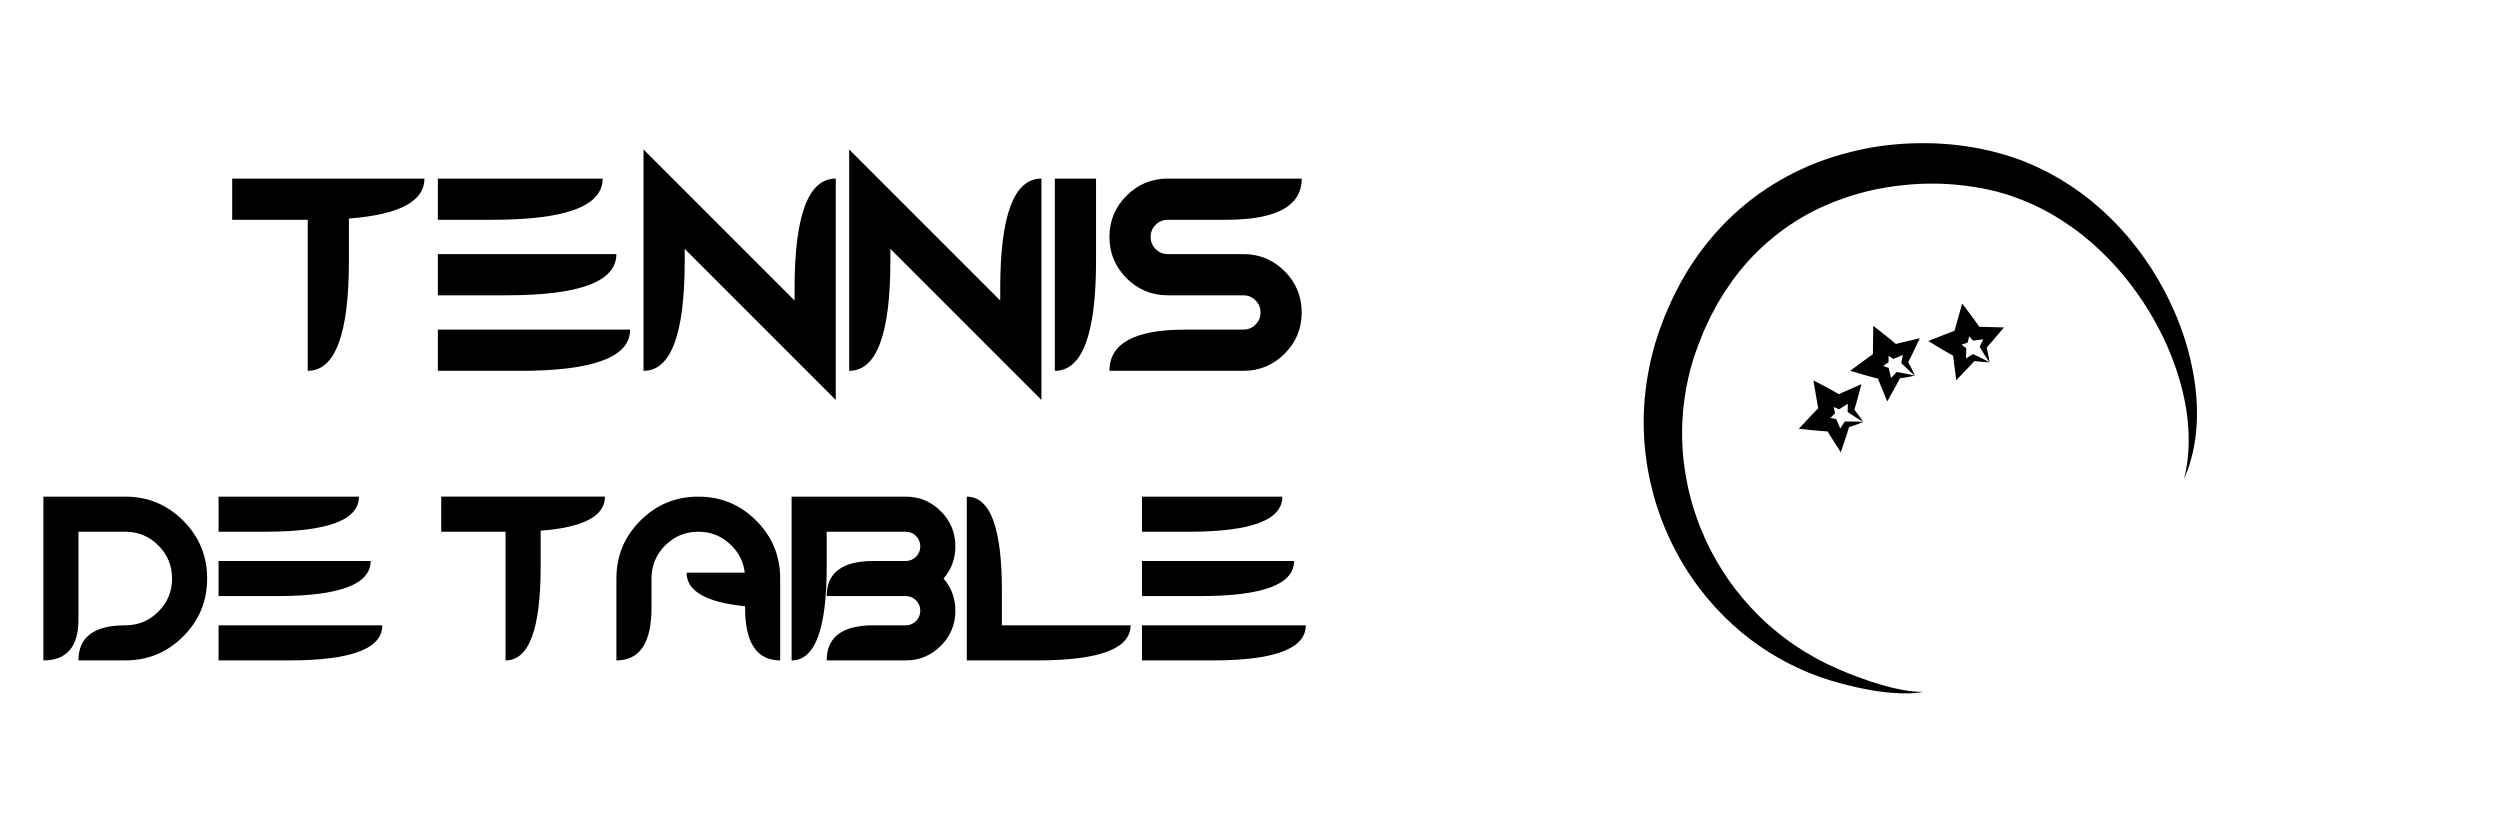 <?xml version="1.0" encoding="iso-8859-1"?>
<!-- Generator: Adobe Illustrator 19.1.0, SVG Export Plug-In . SVG Version: 6.00 Build 0)  -->
<svg version="1.1" id="Calque_2" xmlns="http://www.w3.org/2000/svg" xmlns:xlink="http://www.w3.org/1999/xlink" x="0px" y="0px"
	 viewBox="0 0 1200 400" style="enable-background:new 0 0 1200 400;" xml:space="preserve">
<g>
	<g>
		<g>
			<defs>
				<rect id="SVGID_1_" x="773.107" y="51.658" width="297.684" height="297.684"/>
			</defs>
			<clipPath id="SVGID_2_">
				<use xlink:href="#SVGID_1_"  style="overflow:visible;"/>
			</clipPath>
			<g style="clip-path:url(#SVGID_2_);">
				<defs>
					<rect id="SVGID_3_" x="773.107" y="51.658" width="297.684" height="297.684"/>
				</defs>
				<clipPath id="SVGID_4_">
					<use xlink:href="#SVGID_3_"  style="overflow:visible;"/>
				</clipPath>
				<path style="clip-path:url(#SVGID_4_);" d="M923.202,332.043c0,0-0.587,0.166-1.76,0.347c-1.171,0.177-2.929,0.397-5.232,0.432
					c-4.6,0.106-11.408-0.254-19.892-1.866c-4.237-0.804-8.91-1.847-13.912-3.266c-0.628-0.171-1.262-0.345-1.902-0.52
					c-0.651-0.202-1.31-0.407-1.974-0.614c-1.269-0.407-2.563-0.822-3.881-1.244c-1.316-0.42-2.708-1.006-4.1-1.519
					c-1.393-0.54-2.848-1.055-4.222-1.697c-11.216-4.809-23.365-11.965-34.649-22.284c-5.658-5.126-11.069-11.03-16.08-17.622
					c-5.008-6.597-9.506-13.954-13.381-21.911c-7.704-15.917-12.639-34.453-13.195-53.994c-0.299-9.76,0.572-19.737,2.559-29.623
					c0.254-1.235,0.508-2.473,0.763-3.712c0.292-1.23,0.623-2.453,0.935-3.682c0.327-1.226,0.614-2.466,0.978-3.684
					c0.379-1.215,0.759-2.431,1.14-3.648l0.575-1.828l0.146-0.456l0.073-0.228l0.171-0.46l0.314-0.832l1.256-3.334l1.259-3.342
					l1.58-3.614l1.598-3.62c0.26-0.615,0.544-1.196,0.841-1.762l0.874-1.72c1.189-2.284,2.276-4.623,3.637-6.836
					c2.54-4.515,5.38-8.902,8.501-13.108c6.221-8.428,13.529-16.177,21.705-22.887c8.207-6.67,17.245-12.313,26.766-16.71
					c9.52-4.412,19.516-7.528,29.571-9.613c10.06-2.121,20.237-2.948,30.247-2.854c10.015,0.068,19.889,1.224,29.419,3.372
					c1.196,0.237,2.376,0.564,3.556,0.866c1.179,0.315,2.36,0.589,3.526,0.939c2.33,0.717,4.655,1.377,6.931,2.23l1.71,0.607
					l0.853,0.304c0.531,0.201,0.258,0.102,0.426,0.167l0.192,0.08l0.385,0.16c1.027,0.426,2.052,0.851,3.073,1.276
					c1.952,0.767,4.298,1.965,6.462,3.002l1.642,0.801l1.541,0.85c1.022,0.568,2.04,1.134,3.055,1.699
					c1.025,0.547,2.006,1.16,2.979,1.778c0.976,0.612,1.948,1.223,2.918,1.831c0.982,0.588,1.897,1.269,2.831,1.914
					c0.928,0.651,1.854,1.301,2.777,1.949c1.83,1.312,3.545,2.749,5.296,4.106c6.851,5.626,12.93,11.715,18.205,18.057
					c5.264,6.351,9.805,12.883,13.627,19.439c7.623,13.127,12.63,26.159,15.402,38.054c1.381,5.947,2.38,11.572,2.786,16.83
					c0.062,0.654,0.124,1.301,0.185,1.943c0.032,0.644,0.063,1.282,0.094,1.913c0.055,1.261,0.136,2.489,0.163,3.692
					c-0.021,2.415,0.042,4.702-0.142,6.878c-0.439,8.702-2.121,15.355-3.524,19.721c-0.371,1.09-0.626,2.069-0.984,2.873
					c-0.336,0.808-0.619,1.487-0.847,2.035c-0.453,1.088-0.687,1.65-0.687,1.65s0.132-0.595,0.388-1.747
					c0.127-0.573,0.284-1.285,0.471-2.131c0.201-0.839,0.303-1.846,0.497-2.957c0.088-0.557,0.182-1.147,0.279-1.768
					c0.105-0.619,0.13-1.287,0.202-1.975c0.106-1.384,0.312-2.873,0.312-4.509c0.041-1.629,0.125-3.367,0.029-5.231
					c-0.022-0.928-0.045-1.884-0.069-2.868c-0.079-0.982-0.16-1.993-0.244-3.032c-0.108-2.073-0.501-4.245-0.759-6.514
					c-0.173-1.133-0.402-2.287-0.606-3.465c-0.105-0.589-0.211-1.183-0.318-1.784c-0.136-0.597-0.274-1.2-0.413-1.809
					c-1.046-4.875-2.553-10.062-4.512-15.456c-0.953-2.706-2.105-5.437-3.27-8.242c-0.635-1.381-1.28-2.782-1.934-4.203
					c-0.66-1.415-1.419-2.809-2.135-4.24c-2.976-5.673-6.426-11.454-10.492-17.133c-4.051-5.685-8.636-11.323-13.858-16.65
					c-5.209-5.333-10.98-10.428-17.371-14.951c-1.626-1.087-3.226-2.233-4.889-3.298c-0.839-0.519-1.681-1.04-2.525-1.562
					c-0.847-0.517-1.675-1.07-2.561-1.528c-0.872-0.48-1.747-0.961-2.624-1.444c-0.873-0.489-1.75-0.975-2.666-1.392
					c-0.904-0.437-1.81-0.875-2.719-1.315l-1.362-0.657l-1.343-0.557c-1.836-0.741-3.435-1.514-5.649-2.25
					c-1.039-0.378-2.082-0.758-3.127-1.138l-0.392-0.143l-0.197-0.071c0.039,0.015-0.363-0.135,0.038,0.016l-0.733-0.222
					l-1.467-0.447c-1.94-0.637-3.963-1.104-5.969-1.632c-1.006-0.256-2.039-0.441-3.06-0.668c-1.025-0.214-2.044-0.454-3.09-0.608
					c-8.303-1.435-16.924-2.223-25.64-1.992c-1.088,0.03-2.178,0.061-3.27,0.091c-1.09,0.049-2.18,0.145-3.272,0.214
					c-2.187,0.11-4.364,0.389-6.548,0.628c-1.095,0.093-2.181,0.27-3.269,0.43l-3.268,0.48l-3.247,0.623
					c-1.081,0.216-2.174,0.388-3.242,0.669c-8.617,1.939-17.031,4.846-25.055,8.564c-8.011,3.756-15.515,8.545-22.345,14.136
					c-6.86,5.559-13.014,11.99-18.317,19.078l-1.015,1.313l-0.938,1.372l-1.873,2.745l-0.947,1.364
					c-0.302,0.464-0.579,0.947-0.871,1.418l-1.731,2.842c-1.209,1.859-2.171,3.873-3.238,5.819l-0.785,1.468
					c-0.271,0.489-0.523,0.978-0.734,1.463l-1.354,2.916l-1.365,2.909l-1.322,3.317l-1.319,3.31l-0.33,0.826
					c0.015-0.043-0.149,0.389,0.012-0.045l-0.066,0.194l-0.131,0.388l-0.536,1.547l-1.078,3.088
					c-0.347,1.032-0.619,2.085-0.933,3.124c-0.299,1.044-0.621,2.081-0.906,3.126c-0.25,1.054-0.5,2.106-0.75,3.157
					c-1.962,8.416-2.979,16.952-3.139,25.388c-0.204,16.883,3.142,33.282,9.049,47.791c5.877,14.542,14.26,27.177,23.657,37.36
					c4.685,5.114,9.624,9.643,14.664,13.539c1.219,1.034,2.529,1.905,3.777,2.833c0.63,0.458,1.256,0.913,1.877,1.364
					c0.622,0.452,1.276,0.843,1.906,1.264c1.273,0.82,2.515,1.659,3.769,2.435c1.273,0.748,2.527,1.485,3.76,2.21
					c1.231,0.763,2.467,1.362,3.679,2.004c1.232,0.625,2.367,1.285,3.629,1.857c1.259,0.575,2.495,1.138,3.709,1.691
					c0.579,0.266,1.153,0.53,1.722,0.791c0.594,0.248,1.182,0.493,1.765,0.735c4.651,1.992,9.019,3.554,12.988,4.925
					c0.998,0.324,1.969,0.64,2.914,0.947c0.947,0.297,1.874,0.553,2.771,0.819c0.897,0.273,1.769,0.517,2.617,0.735
					c0.848,0.218,1.664,0.461,2.459,0.638c3.174,0.784,5.917,1.254,8.155,1.563c2.24,0.299,3.976,0.422,5.148,0.442
					C922.595,332.104,923.202,332.043,923.202,332.043"/>
				<path style="clip-path:url(#SVGID_4_);" d="M894.364,202.519c-0.642,0.28-1.29,0.523-1.935,0.78
					c-0.645,0.261-1.296,0.489-1.943,0.731c-1.3,0.466-2.603,0.907-3.909,1.335l1.141-0.863c-0.398,1.313-0.799,2.625-1.227,3.924
					c-0.411,1.307-0.873,2.59-1.308,3.886l-1.603,4.775l-2.989-4.685c-0.734-1.149-1.488-2.287-2.203-3.446
					c-0.713-1.16-1.449-2.308-2.137-3.481l2.464,1.718c-1.357-0.091-2.716-0.163-4.07-0.284c-1.353-0.117-2.711-0.205-4.061-0.35
					l-7.165-0.769l5.043-5.348c0.932-0.988,1.849-1.991,2.793-2.967l2.836-2.925l-1.011,3.332l-0.735-4.007
					c-0.25-1.335-0.45-2.679-0.677-4.018l-1.234-7.271l6.404,3.357c1.203,0.63,2.384,1.305,3.573,1.963
					c1.192,0.653,2.365,1.343,3.542,2.024l-3.012,0.059c1.224-0.592,2.471-1.142,3.71-1.707c1.237-0.569,2.499-1.093,3.747-1.641
					l5.095-2.238l-1.312,4.874c-0.355,1.32-0.69,2.642-1.072,3.958c-0.367,1.318-0.761,2.632-1.163,3.944l-0.47-1.358
					c0.847,1.081,1.684,2.174,2.505,3.283c0.404,0.563,0.818,1.113,1.209,1.689C893.584,201.366,893.987,201.928,894.364,202.519
					 M894.364,202.519c-0.614-0.338-1.201-0.704-1.798-1.06c-0.6-0.352-1.177-0.731-1.764-1.097
					c-1.16-0.748-2.305-1.512-3.439-2.288l-0.474-0.324l0.004-1.034c0.005-1.373,0.018-2.744,0.057-4.112
					c0.025-1.369,0.096-2.732,0.148-4.097l3.782,2.636c-1.13,0.762-2.247,1.549-3.388,2.291c-1.14,0.745-2.271,1.506-3.425,2.224
					l-1.284,0.799l-1.729-0.739c-1.251-0.535-2.506-1.062-3.742-1.625c-1.239-0.558-2.486-1.1-3.712-1.686l5.17-3.913
					c0.285,1.328,0.597,2.651,0.857,3.984l0.8,3.994l0.388,1.938l-1.398,1.394l-2.886,2.875c-0.963,0.957-1.953,1.888-2.929,2.833
					l-2.121-6.117c1.344,0.193,2.682,0.442,4.022,0.663c1.341,0.217,2.676,0.483,4.014,0.729l1.84,0.339l0.625,1.378
					c0.561,1.238,1.075,2.502,1.611,3.753c0.533,1.253,1.029,2.526,1.544,3.788l-4.591,0.09c0.719-1.163,1.411-2.337,2.154-3.489
					c0.726-1.16,1.478-2.306,2.234-3.451l0.566-0.857l0.575-0.007c1.374-0.015,2.749-0.017,4.129,0.006
					c0.692,0.02,1.381,0.027,2.076,0.065C892.974,202.439,893.666,202.46,894.364,202.519"/>
				<path style="clip-path:url(#SVGID_4_);" d="M919.115,180.325c-0.682,0.161-1.363,0.283-2.044,0.419
					c-0.681,0.141-1.362,0.248-2.043,0.369c-1.362,0.224-2.723,0.424-4.085,0.61l1.278-0.644c-0.628,1.22-1.259,2.438-1.914,3.639
					c-0.639,1.212-1.325,2.391-1.986,3.587l-2.437,4.408l-2.096-5.146c-0.514-1.263-1.051-2.518-1.547-3.787
					c-0.493-1.269-1.01-2.531-1.475-3.809l2.114,2.134c-1.318-0.334-2.642-0.65-3.952-1.012c-1.31-0.359-2.63-0.691-3.932-1.076
					l-6.909-2.046l5.924-4.353c1.094-0.804,2.177-1.625,3.282-2.415l3.316-2.367l-1.594,3.095l-0.001-4.074
					c-0.006-1.357,0.041-2.716,0.058-4.074l0.095-7.374l5.695,4.455c1.069,0.837,2.109,1.713,3.16,2.575
					c1.055,0.856,2.084,1.747,3.12,2.629l-2.974-0.484c1.311-0.362,2.637-0.679,3.957-1.012c1.319-0.336,2.654-0.625,3.981-0.939
					l5.414-1.284l-2.168,4.559c-0.588,1.234-1.155,2.474-1.767,3.7c-0.599,1.23-1.222,2.452-1.854,3.67l-0.218-1.421
					c0.639,1.216,1.266,2.442,1.874,3.681c0.295,0.626,0.604,1.243,0.884,1.879C918.556,179.05,918.851,179.676,919.115,180.325
					 M919.115,180.325c-0.543-0.443-1.055-0.909-1.578-1.366c-0.527-0.455-1.026-0.93-1.538-1.396
					c-1.007-0.944-1.995-1.903-2.97-2.87l-0.408-0.405l0.19-1.016c0.252-1.349,0.511-2.696,0.796-4.034
					c0.271-1.343,0.588-2.67,0.883-4.004l3.246,3.275c-1.249,0.547-2.489,1.119-3.745,1.644c-1.256,0.527-2.505,1.072-3.77,1.571
					l-1.407,0.554l-1.567-1.039c-1.134-0.752-2.274-1.495-3.388-2.273c-1.119-0.772-2.247-1.53-3.348-2.327l5.791-2.918
					c0.04,1.358,0.109,2.715,0.126,4.073l0.067,4.073l0.033,1.977l-1.627,1.119l-3.357,2.308c-1.12,0.768-2.261,1.505-3.391,2.259
					l-0.984-6.399c1.287,0.432,2.558,0.918,3.837,1.377c1.281,0.455,2.546,0.957,3.817,1.441l1.748,0.665l0.367,1.468
					c0.329,1.319,0.607,2.654,0.909,3.982c0.299,1.328,0.557,2.67,0.837,4.004l-4.533-0.738c0.917-1.014,1.809-2.045,2.747-3.044
					c0.923-1.01,1.869-2.002,2.82-2.992l0.711-0.741l0.566,0.098c1.354,0.232,2.708,0.479,4.061,0.75
					c0.677,0.145,1.354,0.274,2.03,0.438C917.763,179.995,918.44,180.141,919.115,180.325"/>
				<path style="clip-path:url(#SVGID_4_);" d="M954.962,173.933c-0.7-0.02-1.39-0.077-2.083-0.121
					c-0.695-0.039-1.38-0.111-2.07-0.169c-1.374-0.133-2.74-0.291-4.104-0.461l1.4-0.294c-0.92,1.018-1.843,2.033-2.785,3.024
					c-0.93,1.006-1.895,1.969-2.842,2.955l-3.488,3.633l-0.703-5.513c-0.172-1.352-0.368-2.704-0.521-4.057
					c-0.149-1.353-0.324-2.706-0.446-4.06l1.495,2.605c-1.188-0.662-2.387-1.307-3.559-1.994c-1.175-0.684-2.364-1.343-3.523-2.051
					l-6.15-3.755l6.844-2.682c1.265-0.495,2.522-1.011,3.792-1.49l3.813-1.434l-2.336,2.581l1.047-3.937
					c0.344-1.313,0.738-2.614,1.104-3.922l1.989-7.102l4.357,5.77c0.819,1.084,1.598,2.198,2.392,3.301
					c0.8,1.099,1.565,2.224,2.339,3.342l-2.749-1.232c1.36-0.013,2.723,0.023,4.084,0.04c1.361,0.014,2.726,0.08,4.089,0.117
					l5.562,0.152l-3.267,3.847c-0.885,1.042-1.752,2.094-2.659,3.122c-0.894,1.035-1.812,2.055-2.735,3.07l0.154-1.429
					c0.305,1.34,0.595,2.685,0.864,4.039c0.124,0.681,0.264,1.356,0.372,2.043C954.749,172.557,954.873,173.238,954.962,173.933
					 M954.962,173.933c-0.411-0.567-0.786-1.15-1.173-1.726c-0.392-0.575-0.752-1.163-1.126-1.745
					c-0.731-1.171-1.439-2.352-2.133-3.537l-0.291-0.497l0.445-0.933c0.591-1.239,1.188-2.474,1.807-3.693
					c0.607-1.228,1.254-2.429,1.884-3.642l2.295,3.999c-1.348,0.207-2.694,0.441-4.043,0.625c-1.349,0.187-2.697,0.392-4.047,0.548
					l-1.502,0.174l-1.247-1.407c-0.902-1.018-1.813-2.03-2.689-3.068c-0.882-1.034-1.779-2.056-2.636-3.109l6.345-1.331
					c-0.31,1.322-0.592,2.652-0.925,3.968l-0.982,3.954l-0.476,1.918l-1.861,0.663l-3.837,1.368
					c-1.279,0.454-2.573,0.873-3.858,1.311l0.694-6.437c1.133,0.748,2.236,1.544,3.354,2.317c1.12,0.769,2.214,1.58,3.318,2.374
					l1.519,1.092l-0.024,1.513c-0.021,1.359-0.096,2.721-0.145,4.082c-0.052,1.36-0.148,2.723-0.221,4.084l-4.191-1.88
					c1.147-0.744,2.274-1.511,3.438-2.235c1.151-0.738,2.321-1.454,3.494-2.167l0.878-0.533l0.522,0.239
					c1.248,0.573,2.494,1.159,3.732,1.769c0.616,0.314,1.237,0.614,1.848,0.946C953.74,173.267,954.356,173.582,954.962,173.933"/>
			</g>
		</g>
	</g>
	<g>
		<path d="M167.478,104.896v20.369c0,35.157-6.592,52.734-19.775,52.734v-72.51h-36.255V85.714h92.285
			C203.732,96.656,191.647,103.05,167.478,104.896z"/>
		<path d="M289.268,85.714c0,13.184-17.579,19.775-52.734,19.775h-26.367V85.714H289.268z M295.859,121.969
			c0,13.184-17.579,19.775-52.734,19.775h-32.959v-19.775H295.859z M302.451,158.224c0,13.184-17.579,19.775-52.734,19.775h-39.551
			v-19.775H302.451z"/>
		<path d="M381.395,144.249v-5.801c0-35.156,6.592-52.734,19.775-52.734v106.26l-72.51-72.51v5.801
			c0,35.157-6.592,52.734-19.775,52.734V71.739L381.395,144.249z"/>
		<path d="M480.113,144.249v-5.801c0-35.156,6.592-52.734,19.775-52.734v106.26l-72.51-72.51v5.801
			c0,35.157-6.592,52.734-19.775,52.734V71.739L480.113,144.249z"/>
		<path d="M506.322,85.714h19.775v39.551c0,35.157-6.592,52.734-19.775,52.734V85.714z"/>
		<path d="M596.801,121.969c7.734,0,14.337,2.735,19.808,8.207c5.472,5.471,8.207,12.074,8.207,19.808
			c0,7.735-2.735,14.338-8.207,19.809c-5.471,5.472-12.074,8.207-19.808,8.207h-64.27c0-13.184,12.084-19.775,36.255-19.775h28.015
			c2.285,0,4.229-0.802,5.833-2.406c1.604-1.604,2.406-3.548,2.406-5.834c0-2.284-0.803-4.229-2.406-5.833
			c-1.604-1.604-3.549-2.406-5.833-2.406h-36.255c-7.735,0-14.337-2.735-19.808-8.207c-5.472-5.471-8.207-12.073-8.207-19.809
			c0-7.733,2.735-14.337,8.207-19.808c5.471-5.472,12.073-8.207,19.808-8.207h64.27c0,13.184-12.086,19.775-36.255,19.775h-28.015
			c-2.286,0-4.23,0.802-5.833,2.406c-1.605,1.604-2.406,3.549-2.406,5.833c0,2.286,0.801,4.23,2.406,5.834
			c1.604,1.604,3.548,2.406,5.833,2.406H596.801z"/>
		<path d="M60.125,316.999H37.664c0-11.23,7.487-16.846,22.461-16.846c6.213,0,11.511-2.189,15.891-6.57
			c4.38-4.379,6.57-9.676,6.57-15.891c0-6.214-2.19-11.512-6.57-15.891c-4.38-4.381-9.678-6.57-15.891-6.57H37.664v42.114
			c0,13.103-5.615,19.653-16.846,19.653v-78.613h39.307c10.856,0,20.121,3.838,27.795,11.512
			c7.673,7.674,11.511,16.939,11.511,27.795c0,10.856-3.838,20.122-11.511,27.795C80.246,313.162,70.981,316.999,60.125,316.999z"/>
		<path d="M172.295,238.386c0,11.23-14.974,16.846-44.922,16.846h-22.461v-16.846H172.295z M177.91,269.27
			c0,11.23-14.974,16.846-44.922,16.846h-28.076V269.27H177.91z M183.525,300.153c0,11.23-14.974,16.846-44.922,16.846h-33.691
			v-16.846H183.525z"/>
		<path d="M259.511,254.726v17.352c0,29.948-5.615,44.922-16.846,44.922v-61.768h-30.884v-16.846h78.613
			C290.395,247.707,280.099,253.153,259.511,254.726z"/>
		<path d="M357.474,274.885c-0.562-5.016-2.695-9.378-6.401-13.083c-4.38-4.381-9.678-6.57-15.891-6.57
			c-6.214,0-11.511,2.189-15.891,6.57c-4.38,4.379-6.57,9.677-6.57,15.891v14.038c0,16.846-5.615,25.269-16.846,25.269v-39.307
			c0-10.855,3.837-20.121,11.511-27.795c7.673-7.674,16.938-11.512,27.795-11.512c10.856,0,20.121,3.838,27.795,11.512
			c7.673,7.674,11.511,16.939,11.511,27.795v39.307c-11.23,0-16.846-8.423-16.846-25.269v-0.729
			c-18.718-1.872-28.076-7.244-28.076-16.116H357.474z"/>
		<path d="M434.717,269.27c1.946,0,3.603-0.683,4.969-2.05c1.366-1.366,2.05-3.022,2.05-4.969s-0.684-3.603-2.05-4.97
			c-1.367-1.366-3.023-2.05-4.969-2.05h-37.903v16.846c0,29.948-5.615,44.922-16.846,44.922v-78.613h54.749
			c6.588,0,12.213,2.33,16.874,6.991c4.661,4.66,6.991,10.285,6.991,16.874c0,5.915-1.891,11.062-5.671,15.441
			c3.781,4.38,5.671,9.527,5.671,15.441c0,6.59-2.33,12.214-6.991,16.874c-4.66,4.661-10.285,6.991-16.874,6.991h-37.903
			c0-11.23,7.487-16.846,22.461-16.846h15.442c1.946,0,3.603-0.683,4.969-2.05c1.366-1.366,2.05-3.022,2.05-4.97
			c0-1.945-0.684-3.602-2.05-4.969c-1.367-1.366-3.023-2.05-4.969-2.05h-37.903c0-11.23,7.487-16.846,22.461-16.846H434.717z"/>
		<path d="M480.908,300.153h61.768c0,11.23-14.974,16.846-44.922,16.846h-33.691v-78.613c11.23,0,16.846,14.975,16.846,44.922
			V300.153z"/>
		<path d="M615.539,238.386c0,11.23-14.974,16.846-44.922,16.846h-22.461v-16.846H615.539z M621.154,269.27
			c0,11.23-14.975,16.846-44.922,16.846h-28.076V269.27H621.154z M626.77,300.153c0,11.23-14.975,16.846-44.922,16.846h-33.691
			v-16.846H626.77z"/>
	</g>
</g>
</svg>
